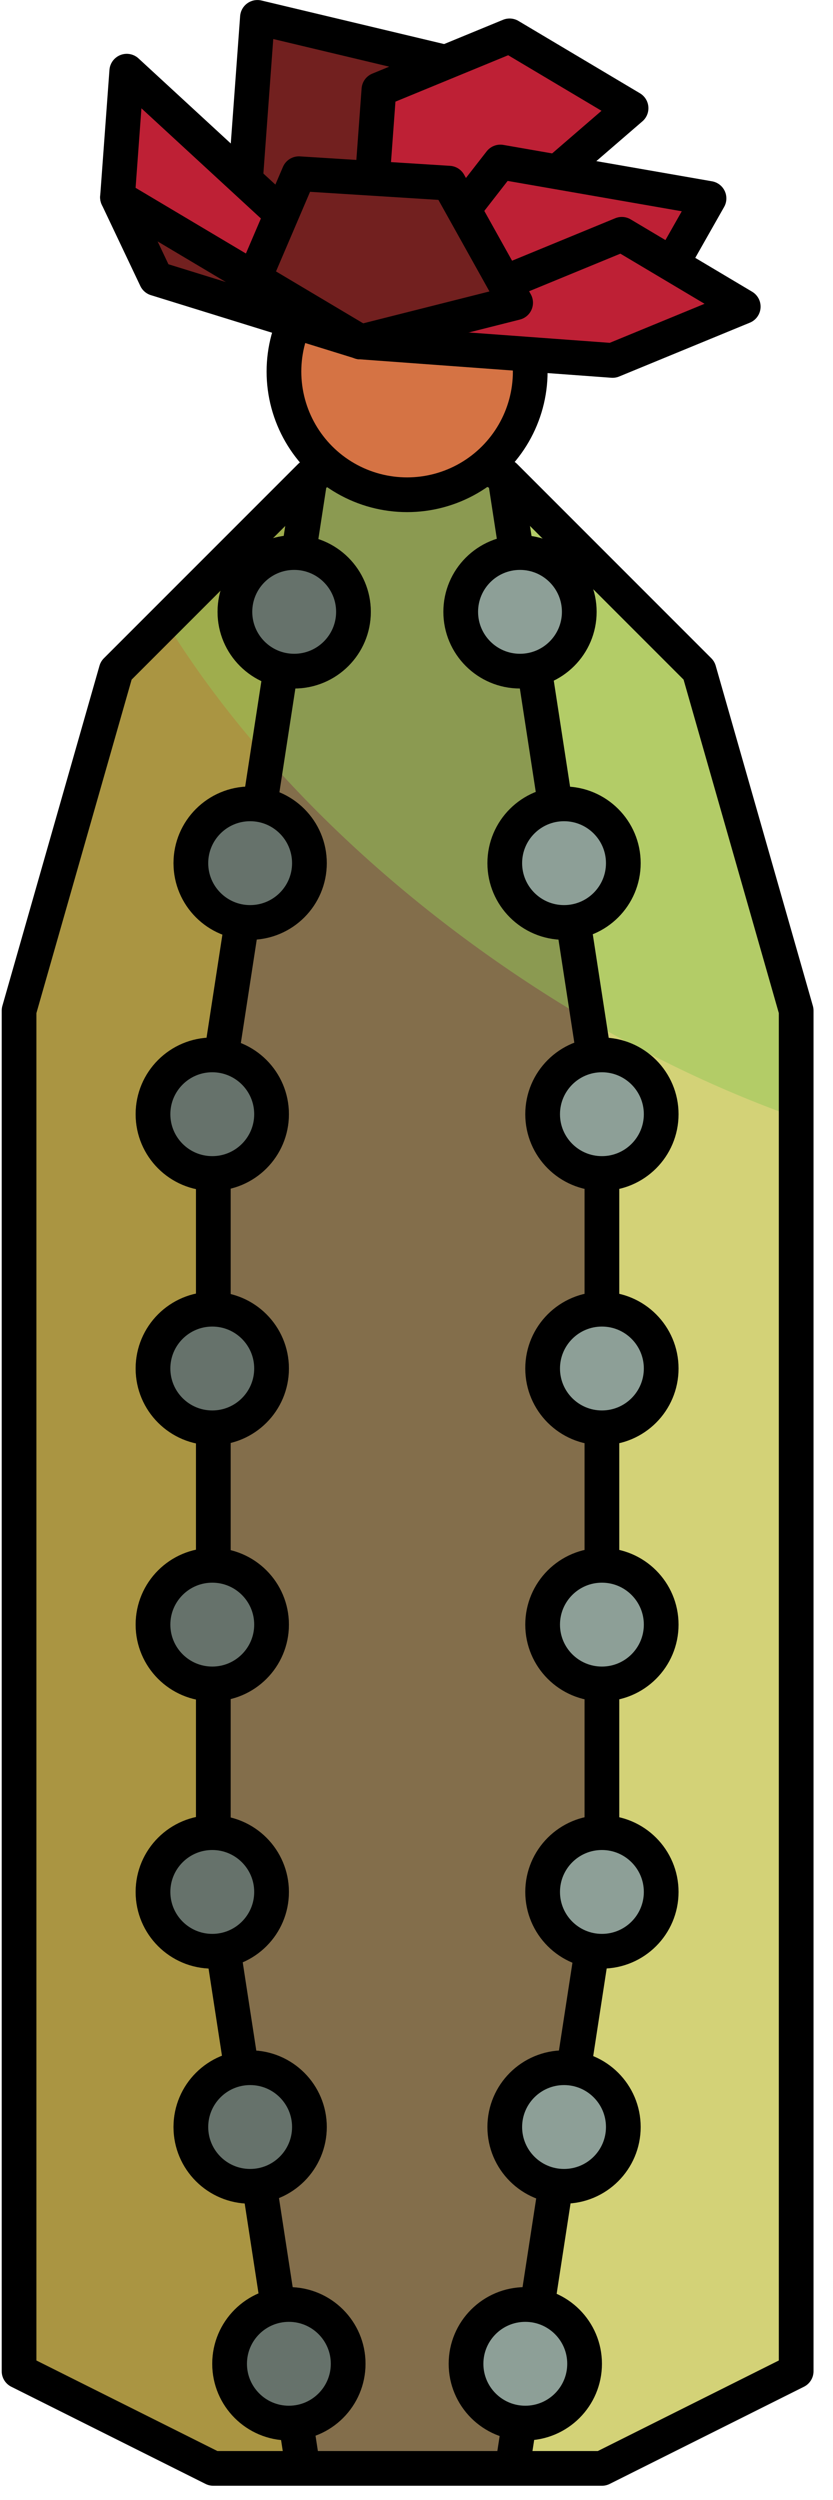 <?xml version="1.0" encoding="UTF-8" standalone="no"?><!DOCTYPE svg PUBLIC "-//W3C//DTD SVG 1.1//EN" "http://www.w3.org/Graphics/SVG/1.1/DTD/svg11.dtd"><svg width="100%" height="100%" viewBox="0 0 24 72" version="1.1" xmlns="http://www.w3.org/2000/svg" xmlns:xlink="http://www.w3.org/1999/xlink" xml:space="preserve" xmlns:serif="http://www.serif.com/" style="fill-rule:evenodd;clip-rule:evenodd;stroke-linecap:round;stroke-linejoin:round;stroke-miterlimit:1.5;"><g id="cactus05"><path d="M22.939,51.498l0,-22.391l-2.799,-9.796l-5.597,-5.597l-2.799,-1.4l-2.799,1.4l-5.598,5.597l-2.798,9.796l0,39.184l5.597,2.799l11.196,0l5.597,-2.799l0,-16.793Z" style="fill:#aa9542;"/><clipPath id="_clip1"><path d="M22.939,51.498l0,-22.391l-2.799,-9.796l-5.597,-5.597l-2.799,-1.4l-2.799,1.4l-5.598,5.597l-2.798,9.796l0,39.184l5.597,2.799l11.196,0l5.597,-2.799l0,-16.793Z"/></clipPath><g clip-path="url(#_clip1)"><path d="M24.274,10.183l-12.53,1.247l-0.89,62.904l17.683,-3.244l-4.263,-60.907Z" style="fill:#d3d277;stroke:#000;stroke-width:1px;"/><path d="M27.685,8.477c9.707,6.793 14.58,16.605 10.876,21.898c-3.704,5.293 -14.592,4.075 -24.299,-2.718c-9.706,-6.793 -14.58,-16.605 -10.876,-21.898c3.705,-5.293 14.592,-4.075 24.299,2.718Z" style="fill:#95c759;fill-opacity:0.5;"/><path d="M6.146,31.906l2.799,-18.192l2.799,-1.4l2.799,1.4l2.799,18.192l0,22.391l-2.799,18.192l-5.598,0l-2.799,-18.192l0,-22.391Z" style="fill:#836e4b;"/><clipPath id="_clip2"><path d="M6.146,31.906l2.799,-18.192l2.799,-1.4l2.799,1.4l2.799,18.192l0,22.391l-2.799,18.192l-5.598,0l-2.799,-18.192l0,-22.391Z"/></clipPath><g clip-path="url(#_clip2)"><path d="M27.685,8.477c9.707,6.793 14.58,16.605 10.876,21.898c-3.704,5.293 -14.592,4.075 -24.299,-2.718c-9.706,-6.793 -14.58,-16.605 -10.876,-21.898c3.705,-5.293 14.592,-4.075 24.299,2.718Z" style="fill:#95c759;fill-opacity:0.5;"/></g><path d="M6.146,31.906l2.799,-18.192l2.799,-1.4l2.799,1.4l2.799,18.192l0,22.391l-2.799,18.192l-5.598,0l-2.799,-18.192l0,-22.391Z" style="fill:none;stroke:#000;stroke-width:1px;"/></g><path d="M22.939,51.498l0,-22.391l-2.799,-9.796l-5.597,-5.597l-2.799,-1.4l-2.799,1.4l-5.598,5.597l-2.798,9.796l0,39.184l5.597,2.799l11.196,0l5.597,-2.799l0,-16.793Z" style="fill:none;stroke:#000;stroke-width:1px;"/><g><circle cx="11.729" cy="10.701" r="3.548" style="fill:#d57344;stroke:#000;stroke-width:1px;"/></g><g><path d="M10.384,9.848l-3.347,-4.168l0.38,-5.179l5.42,1.292l-2.453,8.055" style="fill:#72201f;stroke:#000;stroke-width:1px;"/><path d="M10.384,9.848l-6.999,-4.165l0.267,-3.633l6.841,6.305" style="fill:#be2035;stroke:#000;stroke-width:1px;"/><path d="M10.384,9.848l7.798,-6.732l-3.5,-2.083l-3.765,1.55l-0.533,7.265Z" style="fill:#be2035;stroke:#000;stroke-width:1px;"/><path d="M10.384,9.848l4.032,-5.182l6.012,1.048l-1.073,1.892l-8.971,2.242" style="fill:#be2035;stroke:#000;stroke-width:1px;"/><path d="M10.384,9.848l7.265,0.533l3.765,-1.55l-3.499,-2.083l-7.531,3.1" style="fill:#be2035;stroke:#000;stroke-width:1px;"/><path d="M10.384,9.848l-3.064,-1.824l1.292,-3.021l4.323,0.272l1.921,3.444l-4.472,1.129Z" style="fill:#72201f;stroke:#000;stroke-width:1px;"/><path d="M3.385,5.683l1.11,2.34l5.889,1.825l-6.999,-4.165Z" style="fill:#72201f;stroke:#000;stroke-width:1px;"/></g><g><circle cx="14.982" cy="17.621" r="1.708" style="fill:#8d9f97;stroke:#000;stroke-width:1px;"/><circle cx="16.251" cy="24.859" r="1.708" style="fill:#8d9f97;stroke:#000;stroke-width:1px;"/><circle cx="17.342" cy="32.089" r="1.708" style="fill:#8d9f97;stroke:#000;stroke-width:1px;"/><circle cx="17.342" cy="39.413" r="1.708" style="fill:#8d9f97;stroke:#000;stroke-width:1px;"/><circle cx="17.342" cy="54.488" r="1.708" style="fill:#8d9f97;stroke:#000;stroke-width:1px;"/><circle cx="16.251" cy="61.258" r="1.708" style="fill:#8d9f97;stroke:#000;stroke-width:1px;"/><circle cx="15.135" cy="68.077" r="1.708" style="fill:#8d9f97;stroke:#000;stroke-width:1px;"/><circle cx="17.342" cy="46.789" r="1.708" style="fill:#8d9f97;stroke:#000;stroke-width:1px;"/></g><g><circle cx="8.476" cy="17.621" r="1.708" style="fill:#8d9f97;stroke:#000;stroke-width:1px;"/><circle cx="7.207" cy="24.859" r="1.708" style="fill:#8d9f97;stroke:#000;stroke-width:1px;"/><circle cx="6.116" cy="32.089" r="1.708" style="fill:#8d9f97;stroke:#000;stroke-width:1px;"/><circle cx="6.116" cy="39.413" r="1.708" style="fill:#8d9f97;stroke:#000;stroke-width:1px;"/><circle cx="6.116" cy="54.488" r="1.708" style="fill:#8d9f97;stroke:#000;stroke-width:1px;"/><circle cx="7.207" cy="61.258" r="1.708" style="fill:#8d9f97;stroke:#000;stroke-width:1px;"/><circle cx="8.323" cy="68.077" r="1.708" style="fill:#8d9f97;stroke:#000;stroke-width:1px;"/><circle cx="6.116" cy="46.789" r="1.708" style="fill:#8d9f97;stroke:#000;stroke-width:1px;"/></g><g><g opacity="0.3"><circle cx="8.476" cy="17.621" r="1.708" style="fill:#090705;stroke:#000;stroke-width:1px;"/><circle cx="7.207" cy="24.859" r="1.708" style="fill:#090705;stroke:#000;stroke-width:1px;"/><circle cx="6.116" cy="32.089" r="1.708" style="fill:#090705;stroke:#000;stroke-width:1px;"/><circle cx="6.116" cy="39.413" r="1.708" style="fill:#090705;stroke:#000;stroke-width:1px;"/><circle cx="6.116" cy="54.488" r="1.708" style="fill:#090705;stroke:#000;stroke-width:1px;"/><circle cx="7.207" cy="61.258" r="1.708" style="fill:#090705;stroke:#000;stroke-width:1px;"/><circle cx="8.323" cy="68.077" r="1.708" style="fill:#090705;stroke:#000;stroke-width:1px;"/><circle cx="6.116" cy="46.789" r="1.708" style="fill:#090705;stroke:#000;stroke-width:1px;"/></g></g></g></svg>